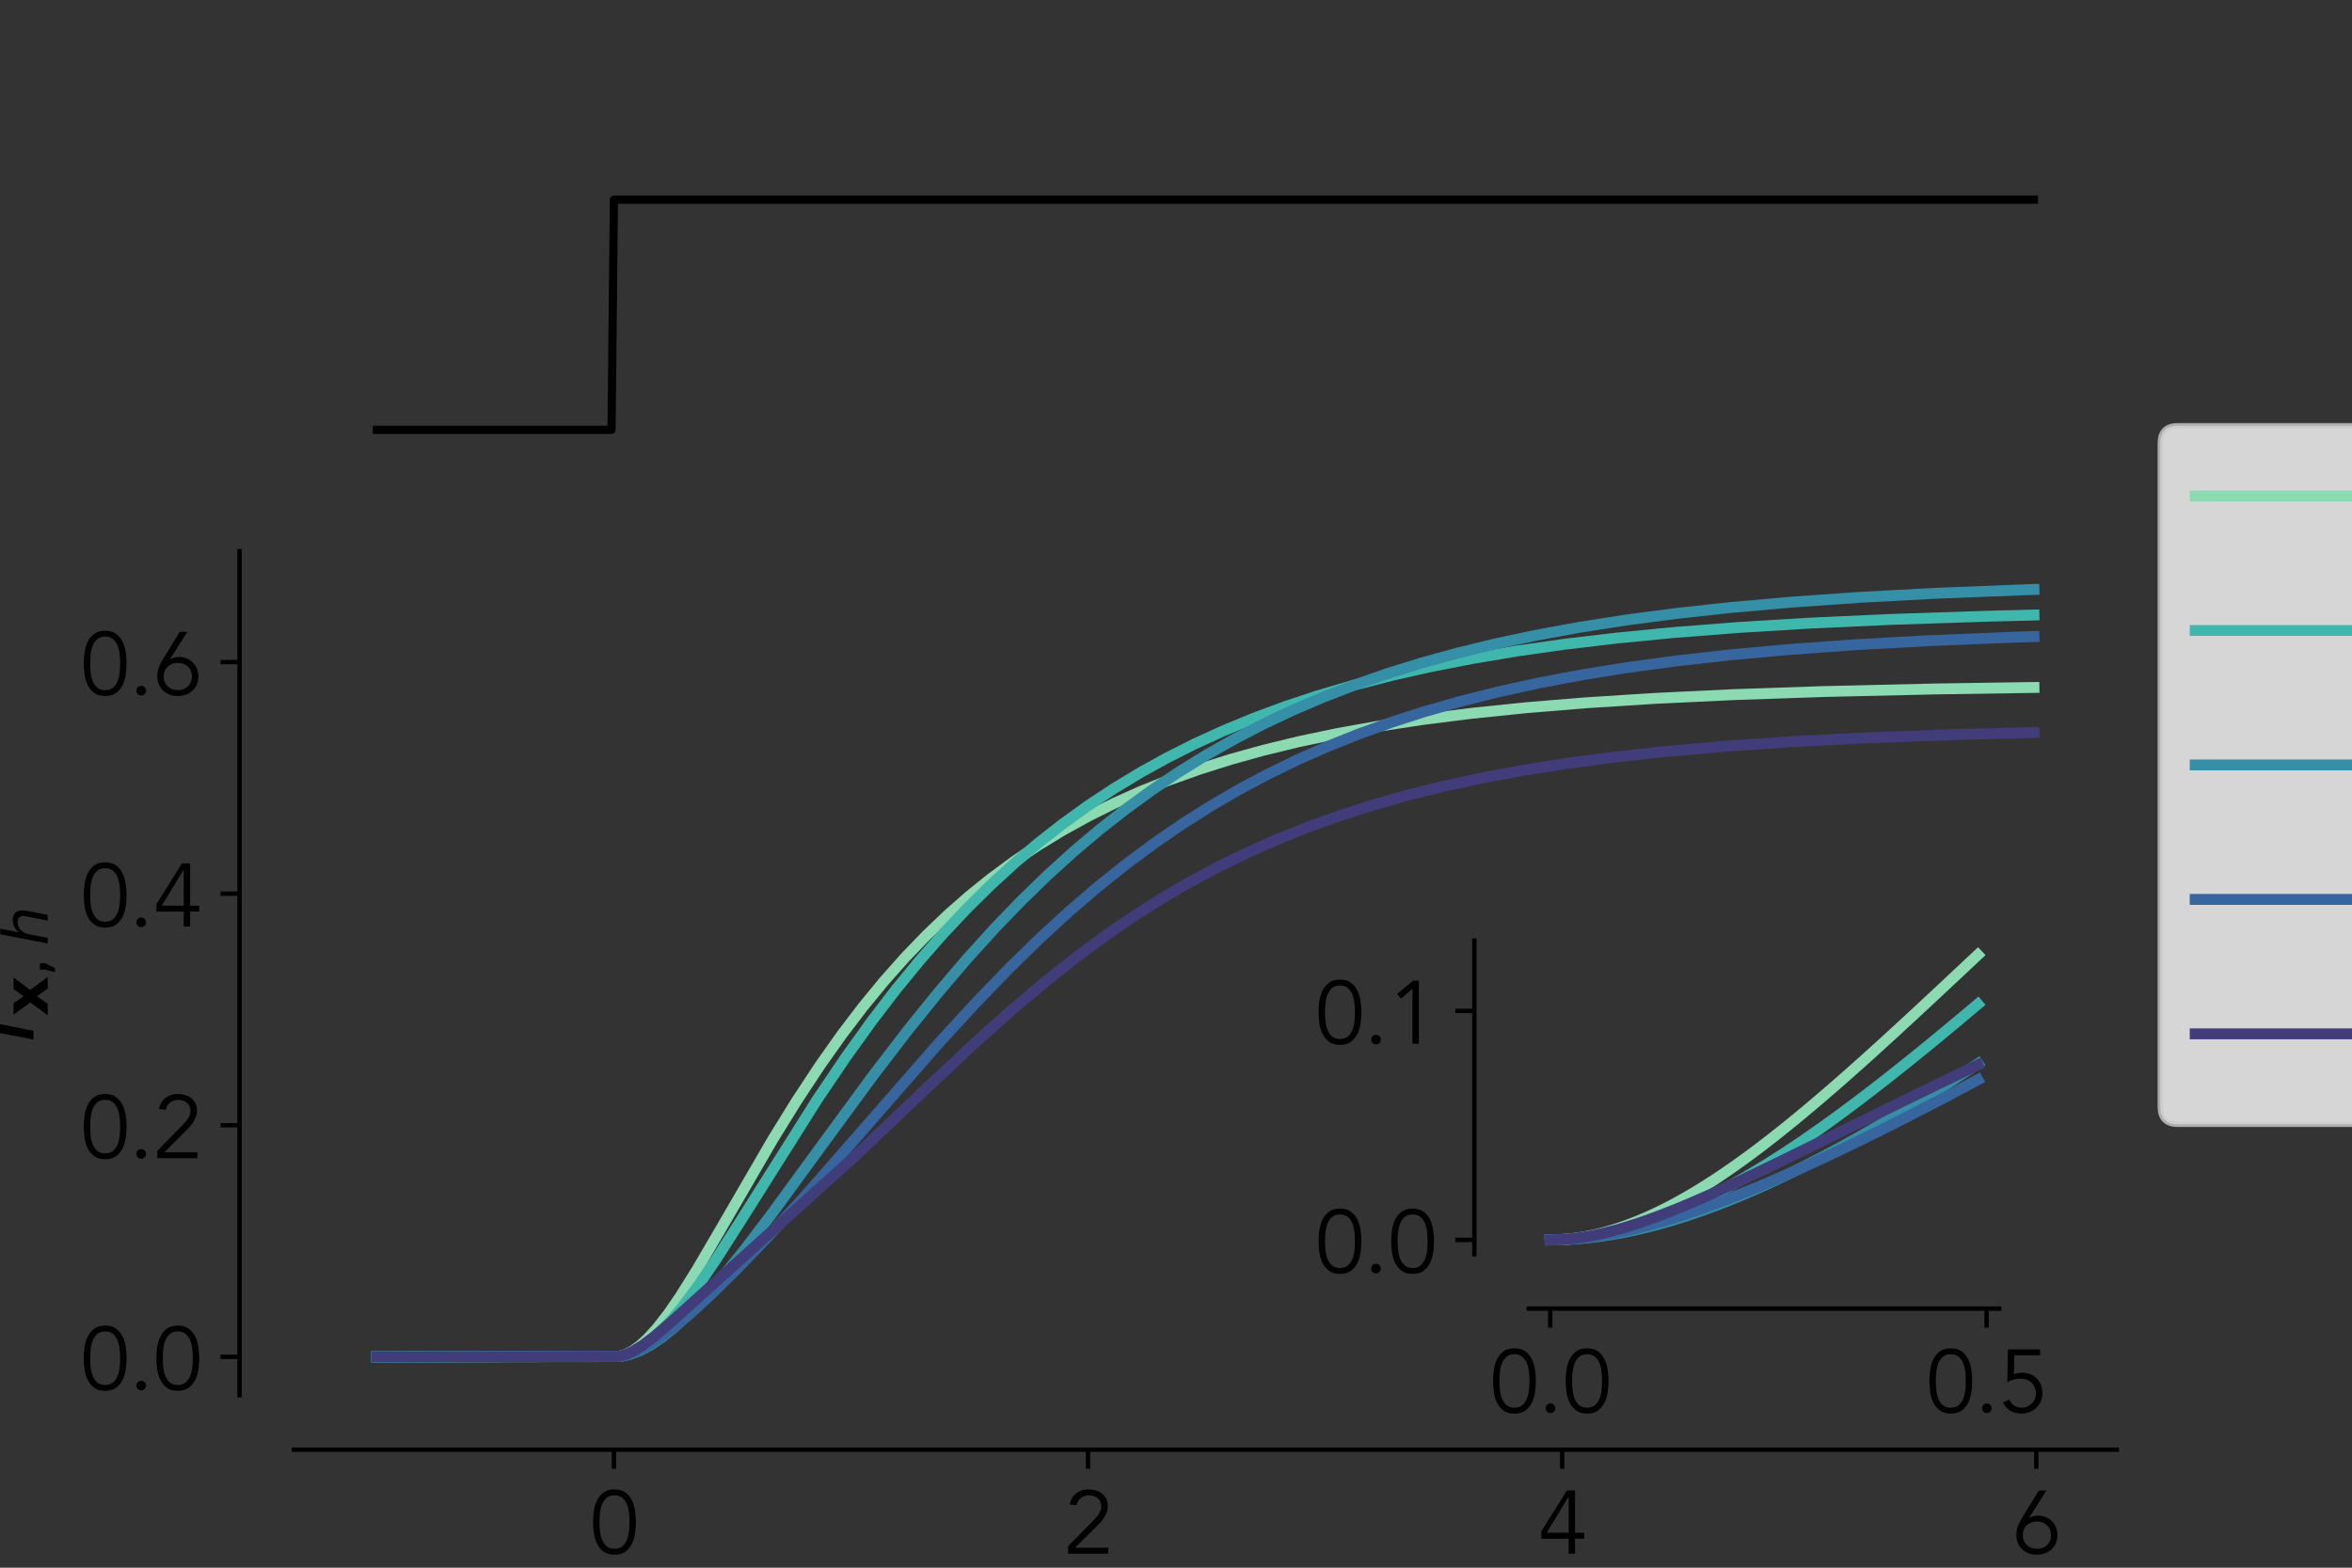 <?xml version="1.0" encoding="utf-8" standalone="no"?>
<!DOCTYPE svg PUBLIC "-//W3C//DTD SVG 1.1//EN"
  "http://www.w3.org/Graphics/SVG/1.1/DTD/svg11.dtd">
<svg xmlns:xlink="http://www.w3.org/1999/xlink" width="432pt" height="288pt" viewBox="0 0 432 288" xmlns="http://www.w3.org/2000/svg" version="1.1">
 <rect x="0" y="0" width="432" height="288" fill="#333333" stroke="none"/>
 <defs>
  <style type="text/css">*{stroke-linejoin: round; stroke-linecap: butt}</style>
 </defs>
 <g id="figure_1">
  <g id="patch_1">
   <path d="M 0 288 
L 432 288 
L 432 0 
L 0 0 
L 0 288 
z
" style="fill: none"/>
  </g>
  <g id="axes_1">
   <g id="line2d_1">
    <path d="M 69.218 78.968 
L 112.325 78.968 
L 112.761 36.675 
L 373.582 36.675 
L 373.582 36.675 
" clip-path="url(#p368352174d)" style="fill: none; stroke: #000000; stroke-width: 1.5; stroke-linecap: square"/>
   </g>
  </g>
  <g id="axes_2">
   <g id="patch_2">
    <path d="M 54 256.32 
L 388.8 256.32 
L 388.8 101.243 
L 54 101.243 
L 54 256.32 
z
" style="fill: none"/>
   </g>
   <g id="matplotlib.axis_1">
    <g id="xtick_1">
     <g id="line2d_2">
      <defs>
       <path id="m23108bbfb2" d="M 0 0 
L 0 3.5 
" style="stroke: #000000; stroke-width: 0.8"/>
      </defs>
      <g>
       <use xlink:href="#m23108bbfb2" x="112.761" y="266.32" style="stroke: #000000; stroke-width: 0.8"/>
      </g>
     </g>
     <g id="text_1">
      <!-- 0 -->
      <g transform="translate(108.313 285.415) scale(0.16 -0.16)">
       <defs>
        <path id="Avenir-Book-30" d="M 1779 4186 
Q 1408 4186 1193 3987 
Q 979 3789 870 3494 
Q 762 3200 733 2867 
Q 704 2534 704 2266 
Q 704 1997 733 1664 
Q 762 1331 870 1036 
Q 979 742 1193 544 
Q 1408 346 1779 346 
Q 2150 346 2364 544 
Q 2579 742 2688 1036 
Q 2797 1331 2825 1664 
Q 2854 1997 2854 2266 
Q 2854 2534 2825 2867 
Q 2797 3200 2688 3494 
Q 2579 3789 2364 3987 
Q 2150 4186 1779 4186 
z
M 1779 4608 
Q 2266 4608 2566 4384 
Q 2867 4160 3033 3814 
Q 3200 3469 3257 3056 
Q 3315 2643 3315 2266 
Q 3315 1888 3257 1475 
Q 3200 1062 3033 716 
Q 2867 371 2566 147 
Q 2266 -77 1779 -77 
Q 1293 -77 992 147 
Q 691 371 524 716 
Q 358 1062 300 1475 
Q 243 1888 243 2266 
Q 243 2643 300 3056 
Q 358 3469 524 3814 
Q 691 4160 992 4384 
Q 1293 4608 1779 4608 
z
" transform="scale(0.016)"/>
       </defs>
       <use xlink:href="#Avenir-Book-30"/>
      </g>
     </g>
    </g>
    <g id="xtick_2">
     <g id="line2d_3">
      <g>
       <use xlink:href="#m23108bbfb2" x="199.846" y="266.32" style="stroke: #000000; stroke-width: 0.8"/>
      </g>
     </g>
     <g id="text_2">
      <!-- 2 -->
      <g transform="translate(195.399 285.415) scale(0.16 -0.16)">
       <defs>
        <path id="Avenir-Book-32" d="M 3187 0 
L 307 0 
L 307 531 
L 2112 2368 
Q 2214 2470 2316 2585 
Q 2419 2701 2502 2829 
Q 2586 2957 2637 3097 
Q 2688 3238 2688 3392 
Q 2688 3578 2621 3725 
Q 2554 3872 2432 3974 
Q 2310 4077 2150 4131 
Q 1990 4186 1811 4186 
Q 1466 4186 1222 3994 
Q 979 3802 909 3475 
L 422 3526 
Q 518 4032 886 4320 
Q 1254 4608 1779 4608 
Q 2054 4608 2300 4534 
Q 2547 4461 2736 4313 
Q 2925 4166 3037 3945 
Q 3149 3725 3149 3430 
Q 3149 3168 3069 2950 
Q 2989 2733 2861 2541 
Q 2733 2349 2569 2176 
Q 2406 2003 2234 1837 
L 806 422 
L 3187 422 
L 3187 0 
z
" transform="scale(0.016)"/>
       </defs>
       <use xlink:href="#Avenir-Book-32"/>
      </g>
     </g>
    </g>
    <g id="xtick_3">
     <g id="line2d_4">
      <g>
       <use xlink:href="#m23108bbfb2" x="286.932" y="266.32" style="stroke: #000000; stroke-width: 0.8"/>
      </g>
     </g>
     <g id="text_3">
      <!-- 4 -->
      <g transform="translate(282.484 285.415) scale(0.16 -0.16)">
       <defs>
        <path id="Avenir-Book-34" d="M 2202 4070 
L 2189 4070 
L 627 1498 
L 2202 1498 
L 2202 4070 
z
M 2662 1498 
L 3315 1498 
L 3315 1075 
L 2662 1075 
L 2662 0 
L 2202 0 
L 2202 1075 
L 243 1075 
L 243 1600 
L 2074 4531 
L 2662 4531 
L 2662 1498 
z
" transform="scale(0.016)"/>
       </defs>
       <use xlink:href="#Avenir-Book-34"/>
      </g>
     </g>
    </g>
    <g id="xtick_4">
     <g id="line2d_5">
      <g>
       <use xlink:href="#m23108bbfb2" x="374.017" y="266.32" style="stroke: #000000; stroke-width: 0.8"/>
      </g>
     </g>
     <g id="text_4">
      <!-- 6 -->
      <g transform="translate(369.57 285.415) scale(0.16 -0.16)">
       <defs>
        <path id="Avenir-Book-36" d="M 768 1325 
Q 768 1107 841 928 
Q 915 749 1049 617 
Q 1184 486 1369 416 
Q 1555 346 1779 346 
Q 2003 346 2188 416 
Q 2374 486 2508 617 
Q 2643 749 2716 928 
Q 2790 1107 2790 1325 
Q 2790 1542 2716 1721 
Q 2643 1901 2508 2029 
Q 2374 2157 2188 2230 
Q 2003 2304 1779 2304 
Q 1555 2304 1369 2230 
Q 1184 2157 1049 2029 
Q 915 1901 841 1721 
Q 768 1542 768 1325 
z
M 1229 2586 
L 1242 2573 
Q 1350 2650 1532 2688 
Q 1715 2726 1869 2726 
Q 2163 2726 2416 2620 
Q 2669 2515 2854 2329 
Q 3040 2144 3145 1888 
Q 3251 1632 3251 1325 
Q 3251 1011 3142 755 
Q 3034 499 2835 313 
Q 2637 128 2368 25 
Q 2099 -77 1779 -77 
Q 1459 -77 1190 25 
Q 922 128 723 313 
Q 525 499 416 755 
Q 307 1011 307 1325 
Q 307 1702 419 1984 
Q 531 2266 698 2541 
L 1920 4531 
L 2464 4531 
L 1229 2586 
z
" transform="scale(0.016)"/>
       </defs>
       <use xlink:href="#Avenir-Book-36"/>
      </g>
     </g>
    </g>
    <g id="text_5">
     <!-- t -->
     <g transform="translate(218.744 306.118) scale(0.16 -0.16)">
      <defs>
       <path id="Avenir-Book-74" d="M 2010 2611 
L 1146 2611 
L 1146 845 
Q 1146 678 1178 572 
Q 1210 467 1267 409 
Q 1325 352 1405 329 
Q 1485 307 1581 307 
Q 1690 307 1805 339 
Q 1920 371 2016 422 
L 2035 32 
Q 1798 -77 1466 -77 
Q 1344 -77 1213 -45 
Q 1082 -13 973 76 
Q 864 166 793 320 
Q 723 474 723 723 
L 723 2611 
L 90 2611 
L 90 2995 
L 723 2995 
L 723 3840 
L 1146 3840 
L 1146 2995 
L 2010 2995 
L 2010 2611 
z
" transform="scale(0.016)"/>
      </defs>
      <use xlink:href="#Avenir-Book-74"/>
     </g>
    </g>
   </g>
   <g id="matplotlib.axis_2">
    <g id="ytick_1">
     <g id="line2d_6">
      <defs>
       <path id="md8d95f6ca4" d="M 0 0 
L -3.5 0 
" style="stroke: #000000; stroke-width: 0.8"/>
      </defs>
      <g>
       <use xlink:href="#md8d95f6ca4" x="44" y="249.271" style="stroke: #000000; stroke-width: 0.8"/>
      </g>
     </g>
     <g id="text_6">
      <!-- 0.0 -->
      <g transform="translate(14.762 255.319) scale(0.16 -0.16)">
       <defs>
        <path id="Avenir-Book-2e" d="M 1235 307 
Q 1235 173 1139 67 
Q 1043 -38 890 -38 
Q 736 -38 640 67 
Q 544 173 544 307 
Q 544 442 640 547 
Q 736 653 890 653 
Q 1043 653 1139 547 
Q 1235 442 1235 307 
z
" transform="scale(0.016)"/>
       </defs>
       <use xlink:href="#Avenir-Book-30"/>
       <use xlink:href="#Avenir-Book-2e" x="55.6"/>
       <use xlink:href="#Avenir-Book-30" x="83.4"/>
      </g>
     </g>
    </g>
    <g id="ytick_2">
     <g id="line2d_7">
      <g>
       <use xlink:href="#md8d95f6ca4" x="44" y="206.722" style="stroke: #000000; stroke-width: 0.8"/>
      </g>
     </g>
     <g id="text_7">
      <!-- 0.2 -->
      <g transform="translate(14.762 212.769) scale(0.16 -0.16)">
       <use xlink:href="#Avenir-Book-30"/>
       <use xlink:href="#Avenir-Book-2e" x="55.6"/>
       <use xlink:href="#Avenir-Book-32" x="83.4"/>
      </g>
     </g>
    </g>
    <g id="ytick_3">
     <g id="line2d_8">
      <g>
       <use xlink:href="#md8d95f6ca4" x="44" y="164.172" style="stroke: #000000; stroke-width: 0.8"/>
      </g>
     </g>
     <g id="text_8">
      <!-- 0.4 -->
      <g transform="translate(14.762 170.22) scale(0.16 -0.16)">
       <use xlink:href="#Avenir-Book-30"/>
       <use xlink:href="#Avenir-Book-2e" x="55.6"/>
       <use xlink:href="#Avenir-Book-34" x="83.4"/>
      </g>
     </g>
    </g>
    <g id="ytick_4">
     <g id="line2d_9">
      <g>
       <use xlink:href="#md8d95f6ca4" x="44" y="121.623" style="stroke: #000000; stroke-width: 0.8"/>
      </g>
     </g>
     <g id="text_9">
      <!-- 0.6 -->
      <g transform="translate(14.762 127.67) scale(0.16 -0.16)">
       <use xlink:href="#Avenir-Book-30"/>
       <use xlink:href="#Avenir-Book-2e" x="55.6"/>
       <use xlink:href="#Avenir-Book-36" x="83.4"/>
      </g>
     </g>
    </g>
    <g id="text_10">
     <!-- $I_{\mathbf{x},h}$ -->
     <g transform="translate(6.155 191.422) rotate(-90) scale(0.16 -0.16)">
      <defs>
       <path id="DejaVuSans-Oblique-49" d="M 1081 4666 
L 1716 4666 
L 806 0 
L 172 0 
L 1081 4666 
z
" transform="scale(0.016)"/>
       <path id="DejaVuSans-Bold-78" d="M 1422 1791 
L 159 3500 
L 1344 3500 
L 2059 2463 
L 2784 3500 
L 3969 3500 
L 2706 1797 
L 4031 0 
L 2847 0 
L 2059 1106 
L 1281 0 
L 97 0 
L 1422 1791 
z
" transform="scale(0.016)"/>
       <path id="DejaVuSans-2c" d="M 750 794 
L 1409 794 
L 1409 256 
L 897 -744 
L 494 -744 
L 750 256 
L 750 794 
z
" transform="scale(0.016)"/>
       <path id="DejaVuSans-Oblique-68" d="M 3566 2113 
L 3156 0 
L 2578 0 
L 2988 2091 
Q 3016 2238 3031 2350 
Q 3047 2463 3047 2528 
Q 3047 2791 2881 2937 
Q 2716 3084 2419 3084 
Q 1956 3084 1617 2771 
Q 1278 2459 1178 1941 
L 800 0 
L 225 0 
L 1172 4863 
L 1747 4863 
L 1375 2950 
Q 1594 3244 1934 3414 
Q 2275 3584 2650 3584 
Q 3113 3584 3367 3334 
Q 3622 3084 3622 2631 
Q 3622 2519 3608 2391 
Q 3594 2263 3566 2113 
z
" transform="scale(0.016)"/>
      </defs>
      <use xlink:href="#DejaVuSans-Oblique-49" transform="translate(0 0.094)"/>
      <use xlink:href="#DejaVuSans-Bold-78" transform="translate(29.492 -16.312) scale(0.7)"/>
      <use xlink:href="#DejaVuSans-2c" transform="translate(74.644 -16.312) scale(0.7)"/>
      <use xlink:href="#DejaVuSans-Oblique-68" transform="translate(110.532 -16.312) scale(0.7)"/>
     </g>
    </g>
   </g>
   <g id="line2d_10">
    <path d="M 69.218 249.271 
L 113.632 249.196 
L 114.938 248.814 
L 116.244 248.136 
L 117.551 247.19 
L 118.857 246.007 
L 120.599 244.108 
L 122.776 241.308 
L 124.953 238.14 
L 128.001 233.271 
L 132.355 225.831 
L 141.935 209.331 
L 146.289 202.29 
L 150.643 195.686 
L 154.562 190.147 
L 158.481 184.995 
L 162.4 180.222 
L 166.318 175.814 
L 170.237 171.751 
L 174.156 168.01 
L 178.075 164.569 
L 181.994 161.408 
L 186.348 158.196 
L 190.702 155.273 
L 195.057 152.616 
L 199.846 149.969 
L 204.636 147.585 
L 209.426 145.437 
L 214.651 143.335 
L 220.311 141.312 
L 225.972 139.523 
L 232.068 137.826 
L 238.599 136.239 
L 245.566 134.776 
L 252.968 133.444 
L 261.242 132.187 
L 270.386 131.033 
L 280.4 130.004 
L 291.286 129.11 
L 303.913 128.304 
L 318.283 127.616 
L 335.264 127.034 
L 355.729 126.564 
L 373.582 126.293 
L 373.582 126.293 
" clip-path="url(#p5dc750b6dc)" style="fill: none; stroke: #8bdab2; stroke-width: 2; stroke-linecap: square"/>
   </g>
   <g id="line2d_11">
    <path d="M 69.218 249.271 
L 113.632 249.216 
L 114.938 248.935 
L 116.244 248.431 
L 117.551 247.719 
L 119.292 246.477 
L 121.034 244.936 
L 123.211 242.647 
L 125.388 240.022 
L 128.001 236.52 
L 131.484 231.416 
L 136.274 223.918 
L 150.208 201.826 
L 155.433 194.104 
L 160.222 187.446 
L 164.577 181.764 
L 168.931 176.441 
L 173.285 171.473 
L 177.64 166.849 
L 181.994 162.553 
L 186.348 158.57 
L 190.702 154.882 
L 195.057 151.469 
L 199.846 148.014 
L 204.636 144.847 
L 209.426 141.948 
L 214.215 139.295 
L 219.441 136.659 
L 224.666 134.269 
L 230.326 131.931 
L 235.987 129.831 
L 242.083 127.809 
L 248.614 125.888 
L 255.581 124.087 
L 262.548 122.513 
L 270.386 120.978 
L 278.659 119.592 
L 287.367 118.357 
L 296.947 117.22 
L 307.397 116.203 
L 319.153 115.284 
L 332.216 114.487 
L 347.456 113.786 
L 365.309 113.198 
L 373.582 112.99 
L 373.582 112.99 
" clip-path="url(#p5dc750b6dc)" style="fill: none; stroke: #40b7ad; stroke-width: 2; stroke-linecap: square"/>
   </g>
   <g id="line2d_12">
    <path d="M 69.218 249.271 
L 114.067 249.178 
L 115.809 248.785 
L 117.551 248.116 
L 119.292 247.203 
L 121.469 245.763 
L 123.647 244.036 
L 126.259 241.641 
L 129.307 238.483 
L 132.791 234.491 
L 136.709 229.636 
L 141.935 222.758 
L 150.208 211.42 
L 160.222 197.768 
L 166.754 189.25 
L 172.414 182.237 
L 177.64 176.114 
L 182.865 170.351 
L 187.654 165.393 
L 192.444 160.747 
L 197.234 156.406 
L 202.023 152.364 
L 206.813 148.609 
L 211.603 145.128 
L 216.393 141.907 
L 221.618 138.674 
L 226.843 135.714 
L 232.068 133.008 
L 237.293 130.538 
L 242.954 128.108 
L 248.614 125.912 
L 254.71 123.787 
L 261.242 121.758 
L 267.773 119.96 
L 274.74 118.27 
L 282.142 116.702 
L 289.98 115.266 
L 298.688 113.904 
L 307.832 112.702 
L 317.847 111.609 
L 329.168 110.608 
L 341.796 109.728 
L 355.729 108.984 
L 371.84 108.349 
L 373.582 108.292 
L 373.582 108.292 
" clip-path="url(#p5dc750b6dc)" style="fill: none; stroke: #348fa7; stroke-width: 2; stroke-linecap: square"/>
   </g>
   <g id="line2d_13">
    <path d="M 69.218 249.271 
L 114.067 249.161 
L 115.373 248.853 
L 117.115 248.187 
L 118.857 247.283 
L 121.034 245.895 
L 123.647 243.944 
L 126.695 241.388 
L 130.613 237.795 
L 135.403 233.079 
L 141.064 227.171 
L 147.595 220.01 
L 156.304 210.087 
L 172.414 191.649 
L 179.381 184.063 
L 185.477 177.762 
L 191.138 172.241 
L 196.363 167.45 
L 201.588 162.962 
L 206.813 158.78 
L 212.038 154.9 
L 217.263 151.314 
L 222.489 148.01 
L 227.714 144.974 
L 232.939 142.192 
L 238.164 139.649 
L 243.825 137.143 
L 249.485 134.877 
L 255.581 132.684 
L 261.677 130.723 
L 268.208 128.856 
L 275.175 127.104 
L 282.578 125.481 
L 290.415 124 
L 298.688 122.664 
L 307.832 121.421 
L 317.847 120.298 
L 328.733 119.31 
L 340.925 118.435 
L 354.423 117.691 
L 370.098 117.053 
L 373.582 116.938 
L 373.582 116.938 
" clip-path="url(#p5dc750b6dc)" style="fill: none; stroke: #37659e; stroke-width: 2; stroke-linecap: square"/>
   </g>
   <g id="line2d_14">
    <path d="M 69.218 249.271 
L 113.632 249.197 
L 114.938 248.841 
L 116.244 248.248 
L 117.986 247.178 
L 120.163 245.536 
L 123.211 242.916 
L 157.174 212.28 
L 169.366 200.693 
L 179.381 191.309 
L 185.913 185.477 
L 192.009 180.331 
L 197.669 175.852 
L 202.894 171.993 
L 208.119 168.404 
L 213.345 165.085 
L 218.57 162.032 
L 223.795 159.233 
L 229.02 156.677 
L 234.681 154.166 
L 240.341 151.903 
L 246.002 149.871 
L 252.098 147.917 
L 258.629 146.068 
L 265.16 144.446 
L 272.127 142.938 
L 279.53 141.555 
L 287.803 140.243 
L 296.511 139.088 
L 306.091 138.042 
L 316.976 137.088 
L 329.168 136.255 
L 343.102 135.54 
L 359.213 134.946 
L 373.582 134.568 
L 373.582 134.568 
" clip-path="url(#p5dc750b6dc)" style="fill: none; stroke: #413d7b; stroke-width: 2; stroke-linecap: square"/>
   </g>
   <g id="patch_3">
    <path d="M 44 256.32 
L 44 101.243 
" style="fill: none; stroke: #000000; stroke-width: 0.8; stroke-linejoin: miter; stroke-linecap: square"/>
   </g>
   <g id="patch_4">
    <path d="M 54 266.32 
L 388.8 266.32 
" style="fill: none; stroke: #000000; stroke-width: 0.8; stroke-linejoin: miter; stroke-linecap: square"/>
   </g>
   <g id="legend_1">
    <g id="patch_5">
     <path d="M 400 206.54 
L 495.645 206.54 
Q 498.845 206.54 498.845 203.34 
L 498.845 81.428 
Q 498.845 78.228 495.645 78.228 
L 400 78.228 
Q 396.8 78.228 396.8 81.428 
L 396.8 203.34 
Q 396.8 206.54 400 206.54 
z
" style="fill: #ffffff; opacity: 0.8; stroke: #cccccc; stroke-linejoin: miter"/>
    </g>
    <g id="line2d_15">
     <path d="M 403.2 91.123 
L 419.2 91.123 
L 433 91.123 
" style="fill: none; stroke: #8bdab2; stroke-width: 2; stroke-linecap: square"/>
    </g>
    <g id="text_11">
     <!-- w=0.1 -->
     <g transform="translate(448 96.723) scale(0.16 -0.16)">
      <defs>
       <path id="Avenir-Book-77" d="M 589 2995 
L 1280 563 
L 1293 563 
L 2093 2995 
L 2528 2995 
L 3328 563 
L 3341 563 
L 4032 2995 
L 4531 2995 
L 3584 0 
L 3110 0 
L 2317 2458 
L 2304 2458 
L 1510 0 
L 1037 0 
L 90 2995 
L 589 2995 
z
" transform="scale(0.016)"/>
       <path id="Avenir-Book-3d" d="M 3763 1651 
L 3763 1267 
L 499 1267 
L 499 1651 
L 3763 1651 
z
M 3763 2611 
L 3763 2227 
L 499 2227 
L 499 2611 
L 3763 2611 
z
" transform="scale(0.016)"/>
       <path id="Avenir-Book-31" d="M 2227 0 
L 1766 0 
L 1766 3955 
L 954 3238 
L 666 3584 
L 1818 4531 
L 2227 4531 
L 2227 0 
z
" transform="scale(0.016)"/>
      </defs>
      <use xlink:href="#Avenir-Book-77"/>
      <use xlink:href="#Avenir-Book-3d" x="72.2"/>
      <use xlink:href="#Avenir-Book-30" x="138.8"/>
      <use xlink:href="#Avenir-Book-2e" x="194.4"/>
      <use xlink:href="#Avenir-Book-31" x="222.2"/>
     </g>
    </g>
    <g id="line2d_16">
     <path d="M 403.2 115.825 
L 419.2 115.825 
L 433 115.825 
" style="fill: none; stroke: #40b7ad; stroke-width: 2; stroke-linecap: square"/>
    </g>
    <g id="text_12">
     <!-- w=0.4 -->
     <g transform="translate(448 121.425) scale(0.16 -0.16)">
      <use xlink:href="#Avenir-Book-77"/>
      <use xlink:href="#Avenir-Book-3d" x="72.2"/>
      <use xlink:href="#Avenir-Book-30" x="138.8"/>
      <use xlink:href="#Avenir-Book-2e" x="194.4"/>
      <use xlink:href="#Avenir-Book-34" x="222.2"/>
     </g>
    </g>
    <g id="line2d_17">
     <path d="M 403.2 140.528 
L 419.2 140.528 
L 433 140.528 
" style="fill: none; stroke: #348fa7; stroke-width: 2; stroke-linecap: square"/>
    </g>
    <g id="text_13">
     <!-- w=1 -->
     <g transform="translate(448 146.128) scale(0.16 -0.16)">
      <use xlink:href="#Avenir-Book-77"/>
      <use xlink:href="#Avenir-Book-3d" x="72.2"/>
      <use xlink:href="#Avenir-Book-31" x="138.8"/>
     </g>
    </g>
    <g id="line2d_18">
     <path d="M 403.2 165.23 
L 419.2 165.23 
L 433 165.23 
" style="fill: none; stroke: #37659e; stroke-width: 2; stroke-linecap: square"/>
    </g>
    <g id="text_14">
     <!-- w=2 -->
     <g transform="translate(448 170.83) scale(0.16 -0.16)">
      <use xlink:href="#Avenir-Book-77"/>
      <use xlink:href="#Avenir-Book-3d" x="72.2"/>
      <use xlink:href="#Avenir-Book-32" x="138.8"/>
     </g>
    </g>
    <g id="line2d_19">
     <path d="M 403.2 189.933 
L 419.2 189.933 
L 433 189.933 
" style="fill: none; stroke: #413d7b; stroke-width: 2; stroke-linecap: square"/>
    </g>
    <g id="text_15">
     <!-- w=5 -->
     <g transform="translate(448 195.533) scale(0.16 -0.16)">
      <defs>
       <path id="Avenir-Book-35" d="M 2976 4109 
L 1120 4109 
L 1094 2746 
Q 1242 2803 1395 2828 
Q 1549 2854 1702 2854 
Q 2022 2854 2284 2745 
Q 2547 2637 2736 2441 
Q 2925 2246 3030 1980 
Q 3136 1715 3136 1402 
Q 3136 1075 3021 803 
Q 2906 531 2701 336 
Q 2496 141 2217 32 
Q 1939 -77 1613 -77 
Q 1184 -77 838 128 
Q 493 333 307 730 
L 762 928 
Q 890 659 1120 502 
Q 1350 346 1651 346 
Q 1869 346 2054 426 
Q 2240 506 2377 640 
Q 2515 774 2595 960 
Q 2675 1146 2675 1357 
Q 2675 1594 2592 1792 
Q 2509 1990 2361 2134 
Q 2214 2278 2009 2355 
Q 1805 2432 1562 2432 
Q 1318 2432 1078 2365 
Q 838 2298 621 2182 
L 666 4531 
L 2976 4531 
L 2976 4109 
z
" transform="scale(0.016)"/>
      </defs>
      <use xlink:href="#Avenir-Book-77"/>
      <use xlink:href="#Avenir-Book-3d" x="72.2"/>
      <use xlink:href="#Avenir-Book-35" x="138.8"/>
     </g>
    </g>
   </g>
  </g>
  <g id="axes_3">
   <g id="patch_6">
    <path d="M 280.8 230.4 
L 367.2 230.4 
L 367.2 172.8 
L 280.8 172.8 
L 280.8 230.4 
z
" style="fill: none"/>
   </g>
   <g id="matplotlib.axis_3">
    <g id="xtick_5">
     <g id="line2d_20">
      <g>
       <use xlink:href="#m23108bbfb2" x="284.727" y="240.4" style="stroke: #000000; stroke-width: 0.8"/>
      </g>
     </g>
     <g id="text_16">
      <!-- 0.0 -->
      <g transform="translate(273.609 259.495) scale(0.16 -0.16)">
       <use xlink:href="#Avenir-Book-30"/>
       <use xlink:href="#Avenir-Book-2e" x="55.6"/>
       <use xlink:href="#Avenir-Book-30" x="83.4"/>
      </g>
     </g>
    </g>
    <g id="xtick_6">
     <g id="line2d_21">
      <g>
       <use xlink:href="#m23108bbfb2" x="364.876" y="240.4" style="stroke: #000000; stroke-width: 0.8"/>
      </g>
     </g>
     <g id="text_17">
      <!-- 0.5 -->
      <g transform="translate(353.757 259.495) scale(0.16 -0.16)">
       <use xlink:href="#Avenir-Book-30"/>
       <use xlink:href="#Avenir-Book-2e" x="55.6"/>
       <use xlink:href="#Avenir-Book-35" x="83.4"/>
      </g>
     </g>
    </g>
   </g>
   <g id="matplotlib.axis_4">
    <g id="ytick_5">
     <g id="line2d_22">
      <g>
       <use xlink:href="#md8d95f6ca4" x="270.8" y="227.782" style="stroke: #000000; stroke-width: 0.8"/>
      </g>
     </g>
     <g id="text_18">
      <!-- 0.0 -->
      <g transform="translate(241.562 233.829) scale(0.16 -0.16)">
       <use xlink:href="#Avenir-Book-30"/>
       <use xlink:href="#Avenir-Book-2e" x="55.6"/>
       <use xlink:href="#Avenir-Book-30" x="83.4"/>
      </g>
     </g>
    </g>
    <g id="ytick_6">
     <g id="line2d_23">
      <g>
       <use xlink:href="#md8d95f6ca4" x="270.8" y="185.712" style="stroke: #000000; stroke-width: 0.8"/>
      </g>
     </g>
     <g id="text_19">
      <!-- 0.1 -->
      <g transform="translate(241.562 191.76) scale(0.16 -0.16)">
       <use xlink:href="#Avenir-Book-30"/>
       <use xlink:href="#Avenir-Book-2e" x="55.6"/>
       <use xlink:href="#Avenir-Book-31" x="83.4"/>
      </g>
     </g>
    </g>
   </g>
   <g id="line2d_24">
    <path d="M 284.727 227.782 
L 286.33 227.744 
L 287.933 227.633 
L 289.536 227.45 
L 291.139 227.198 
L 292.742 226.878 
L 294.345 226.493 
L 295.948 226.045 
L 297.551 225.537 
L 299.154 224.969 
L 300.757 224.345 
L 302.36 223.667 
L 303.963 222.936 
L 305.566 222.156 
L 307.169 221.327 
L 308.772 220.452 
L 310.375 219.533 
L 311.978 218.573 
L 313.581 217.572 
L 315.184 216.534 
L 316.787 215.459 
L 318.39 214.35 
L 319.993 213.208 
L 321.596 212.035 
L 323.199 210.834 
L 324.801 209.605 
L 326.404 208.35 
L 328.007 207.071 
L 329.61 205.77 
L 331.213 204.447 
L 332.816 203.104 
L 334.419 201.743 
L 336.022 200.366 
L 337.625 198.972 
L 339.228 197.564 
L 340.831 196.142 
L 342.434 194.709 
L 344.037 193.264 
L 345.64 191.809 
L 347.243 190.346 
L 348.846 188.874 
L 350.449 187.396 
L 352.052 185.911 
L 353.655 184.422 
L 355.258 182.928 
L 356.861 181.43 
L 358.464 179.929 
L 360.067 178.427 
L 361.67 176.923 
L 363.273 175.418 
" clip-path="url(#p48e151874a)" style="fill: none; stroke: #8bdab2; stroke-width: 2; stroke-linecap: square"/>
   </g>
   <g id="line2d_25">
    <path d="M 284.727 227.782 
L 286.33 227.754 
L 287.933 227.673 
L 289.536 227.539 
L 291.139 227.354 
L 292.742 227.118 
L 294.345 226.833 
L 295.948 226.5 
L 297.551 226.12 
L 299.154 225.695 
L 300.757 225.225 
L 302.36 224.713 
L 303.963 224.158 
L 305.566 223.563 
L 307.169 222.929 
L 308.772 222.256 
L 310.375 221.547 
L 311.978 220.802 
L 313.581 220.022 
L 315.184 219.209 
L 316.787 218.363 
L 318.39 217.487 
L 319.993 216.58 
L 321.596 215.645 
L 323.199 214.683 
L 324.801 213.693 
L 326.404 212.678 
L 328.007 211.639 
L 329.61 210.577 
L 331.213 209.492 
L 332.816 208.385 
L 334.419 207.259 
L 336.022 206.113 
L 337.625 204.948 
L 339.228 203.766 
L 340.831 202.567 
L 342.434 201.352 
L 344.037 200.122 
L 345.64 198.878 
L 347.243 197.621 
L 348.846 196.351 
L 350.449 195.07 
L 352.052 193.777 
L 353.655 192.474 
L 355.258 191.162 
L 356.861 189.84 
L 358.464 188.51 
L 360.067 187.173 
L 361.67 185.828 
L 363.273 184.477 
" clip-path="url(#p48e151874a)" style="fill: none; stroke: #40b7ad; stroke-width: 2; stroke-linecap: square"/>
   </g>
   <g id="line2d_26">
    <path d="M 284.727 227.782 
L 286.33 227.761 
L 287.933 227.699 
L 289.536 227.598 
L 291.139 227.458 
L 292.742 227.281 
L 294.345 227.068 
L 295.948 226.82 
L 297.551 226.538 
L 299.154 226.223 
L 300.757 225.876 
L 302.36 225.497 
L 303.963 225.089 
L 305.566 224.652 
L 307.169 224.186 
L 308.772 223.693 
L 310.375 223.173 
L 311.978 222.628 
L 313.581 222.058 
L 315.184 221.463 
L 316.787 220.845 
L 318.39 220.205 
L 319.993 219.542 
L 321.596 218.858 
L 323.199 218.154 
L 324.801 217.429 
L 326.404 216.685 
L 328.007 215.922 
L 329.61 215.141 
L 331.213 214.342 
L 332.816 213.527 
L 334.419 212.694 
L 336.022 211.846 
L 337.625 210.982 
L 339.228 210.103 
L 340.831 209.21 
L 342.434 208.303 
L 344.037 207.382 
L 345.64 206.448 
L 347.243 205.502 
L 348.846 204.543 
L 350.449 203.572 
L 352.052 202.59 
L 353.655 201.597 
L 355.258 200.593 
L 356.861 199.579 
L 358.464 198.555 
L 360.067 197.522 
L 361.67 196.479 
L 363.273 195.428 
" clip-path="url(#p48e151874a)" style="fill: none; stroke: #348fa7; stroke-width: 2; stroke-linecap: square"/>
   </g>
   <g id="line2d_27">
    <path d="M 284.727 227.782 
L 286.33 227.757 
L 287.933 227.683 
L 289.536 227.564 
L 291.139 227.401 
L 292.742 227.197 
L 294.345 226.955 
L 295.948 226.676 
L 297.551 226.362 
L 299.154 226.015 
L 300.757 225.637 
L 302.36 225.23 
L 303.963 224.796 
L 305.566 224.336 
L 307.169 223.851 
L 308.772 223.343 
L 310.375 222.813 
L 311.978 222.263 
L 313.581 221.694 
L 315.184 221.106 
L 316.787 220.501 
L 318.39 219.879 
L 319.993 219.243 
L 321.596 218.591 
L 323.199 217.926 
L 324.801 217.249 
L 326.404 216.558 
L 328.007 215.857 
L 329.61 215.144 
L 331.213 214.42 
L 332.816 213.687 
L 334.419 212.945 
L 336.022 212.193 
L 337.625 211.433 
L 339.228 210.665 
L 340.831 209.889 
L 342.434 209.106 
L 344.037 208.315 
L 345.64 207.518 
L 347.243 206.714 
L 348.846 205.904 
L 350.449 205.087 
L 352.052 204.265 
L 353.655 203.438 
L 355.258 202.605 
L 356.861 201.766 
L 358.464 200.923 
L 360.067 200.074 
L 361.67 199.221 
L 363.273 198.363 
" clip-path="url(#p48e151874a)" style="fill: none; stroke: #37659e; stroke-width: 2; stroke-linecap: square"/>
   </g>
   <g id="line2d_28">
    <path d="M 284.727 227.782 
L 286.33 227.744 
L 287.933 227.636 
L 289.536 227.461 
L 291.139 227.225 
L 292.742 226.932 
L 294.345 226.587 
L 295.948 226.194 
L 297.551 225.758 
L 299.154 225.281 
L 300.757 224.768 
L 302.36 224.221 
L 303.963 223.643 
L 305.566 223.039 
L 307.169 222.409 
L 308.772 221.757 
L 310.375 221.085 
L 311.978 220.396 
L 313.581 219.69 
L 315.184 218.97 
L 316.787 218.238 
L 318.39 217.496 
L 319.993 216.743 
L 321.596 215.983 
L 323.199 215.216 
L 324.801 214.443 
L 326.404 213.665 
L 328.007 212.883 
L 329.61 212.098 
L 331.213 211.311 
L 332.816 210.522 
L 334.419 209.732 
L 336.022 208.941 
L 337.625 208.149 
L 339.228 207.358 
L 340.831 206.568 
L 342.434 205.778 
L 344.037 204.989 
L 345.64 204.201 
L 347.243 203.415 
L 348.846 202.63 
L 350.449 201.847 
L 352.052 201.065 
L 353.655 200.285 
L 355.258 199.507 
L 356.861 198.731 
L 358.464 197.956 
L 360.067 197.183 
L 361.67 196.412 
L 363.273 195.643 
" clip-path="url(#p48e151874a)" style="fill: none; stroke: #413d7b; stroke-width: 2; stroke-linecap: square"/>
   </g>
   <g id="patch_7">
    <path d="M 270.8 230.4 
L 270.8 172.8 
" style="fill: none; stroke: #000000; stroke-width: 0.8; stroke-linejoin: miter; stroke-linecap: square"/>
   </g>
   <g id="patch_8">
    <path d="M 280.8 240.4 
L 367.2 240.4 
" style="fill: none; stroke: #000000; stroke-width: 0.8; stroke-linejoin: miter; stroke-linecap: square"/>
   </g>
  </g>
 </g>
 <defs>
  <clipPath id="p368352174d">
   <rect x="54" y="34.56" width="334.8" height="46.523"/>
  </clipPath>
  <clipPath id="p5dc750b6dc">
   <rect x="54" y="101.243" width="334.8" height="155.077"/>
  </clipPath>
  <clipPath id="p48e151874a">
   <rect x="280.8" y="172.8" width="86.4" height="57.6"/>
  </clipPath>
 </defs>
</svg>

